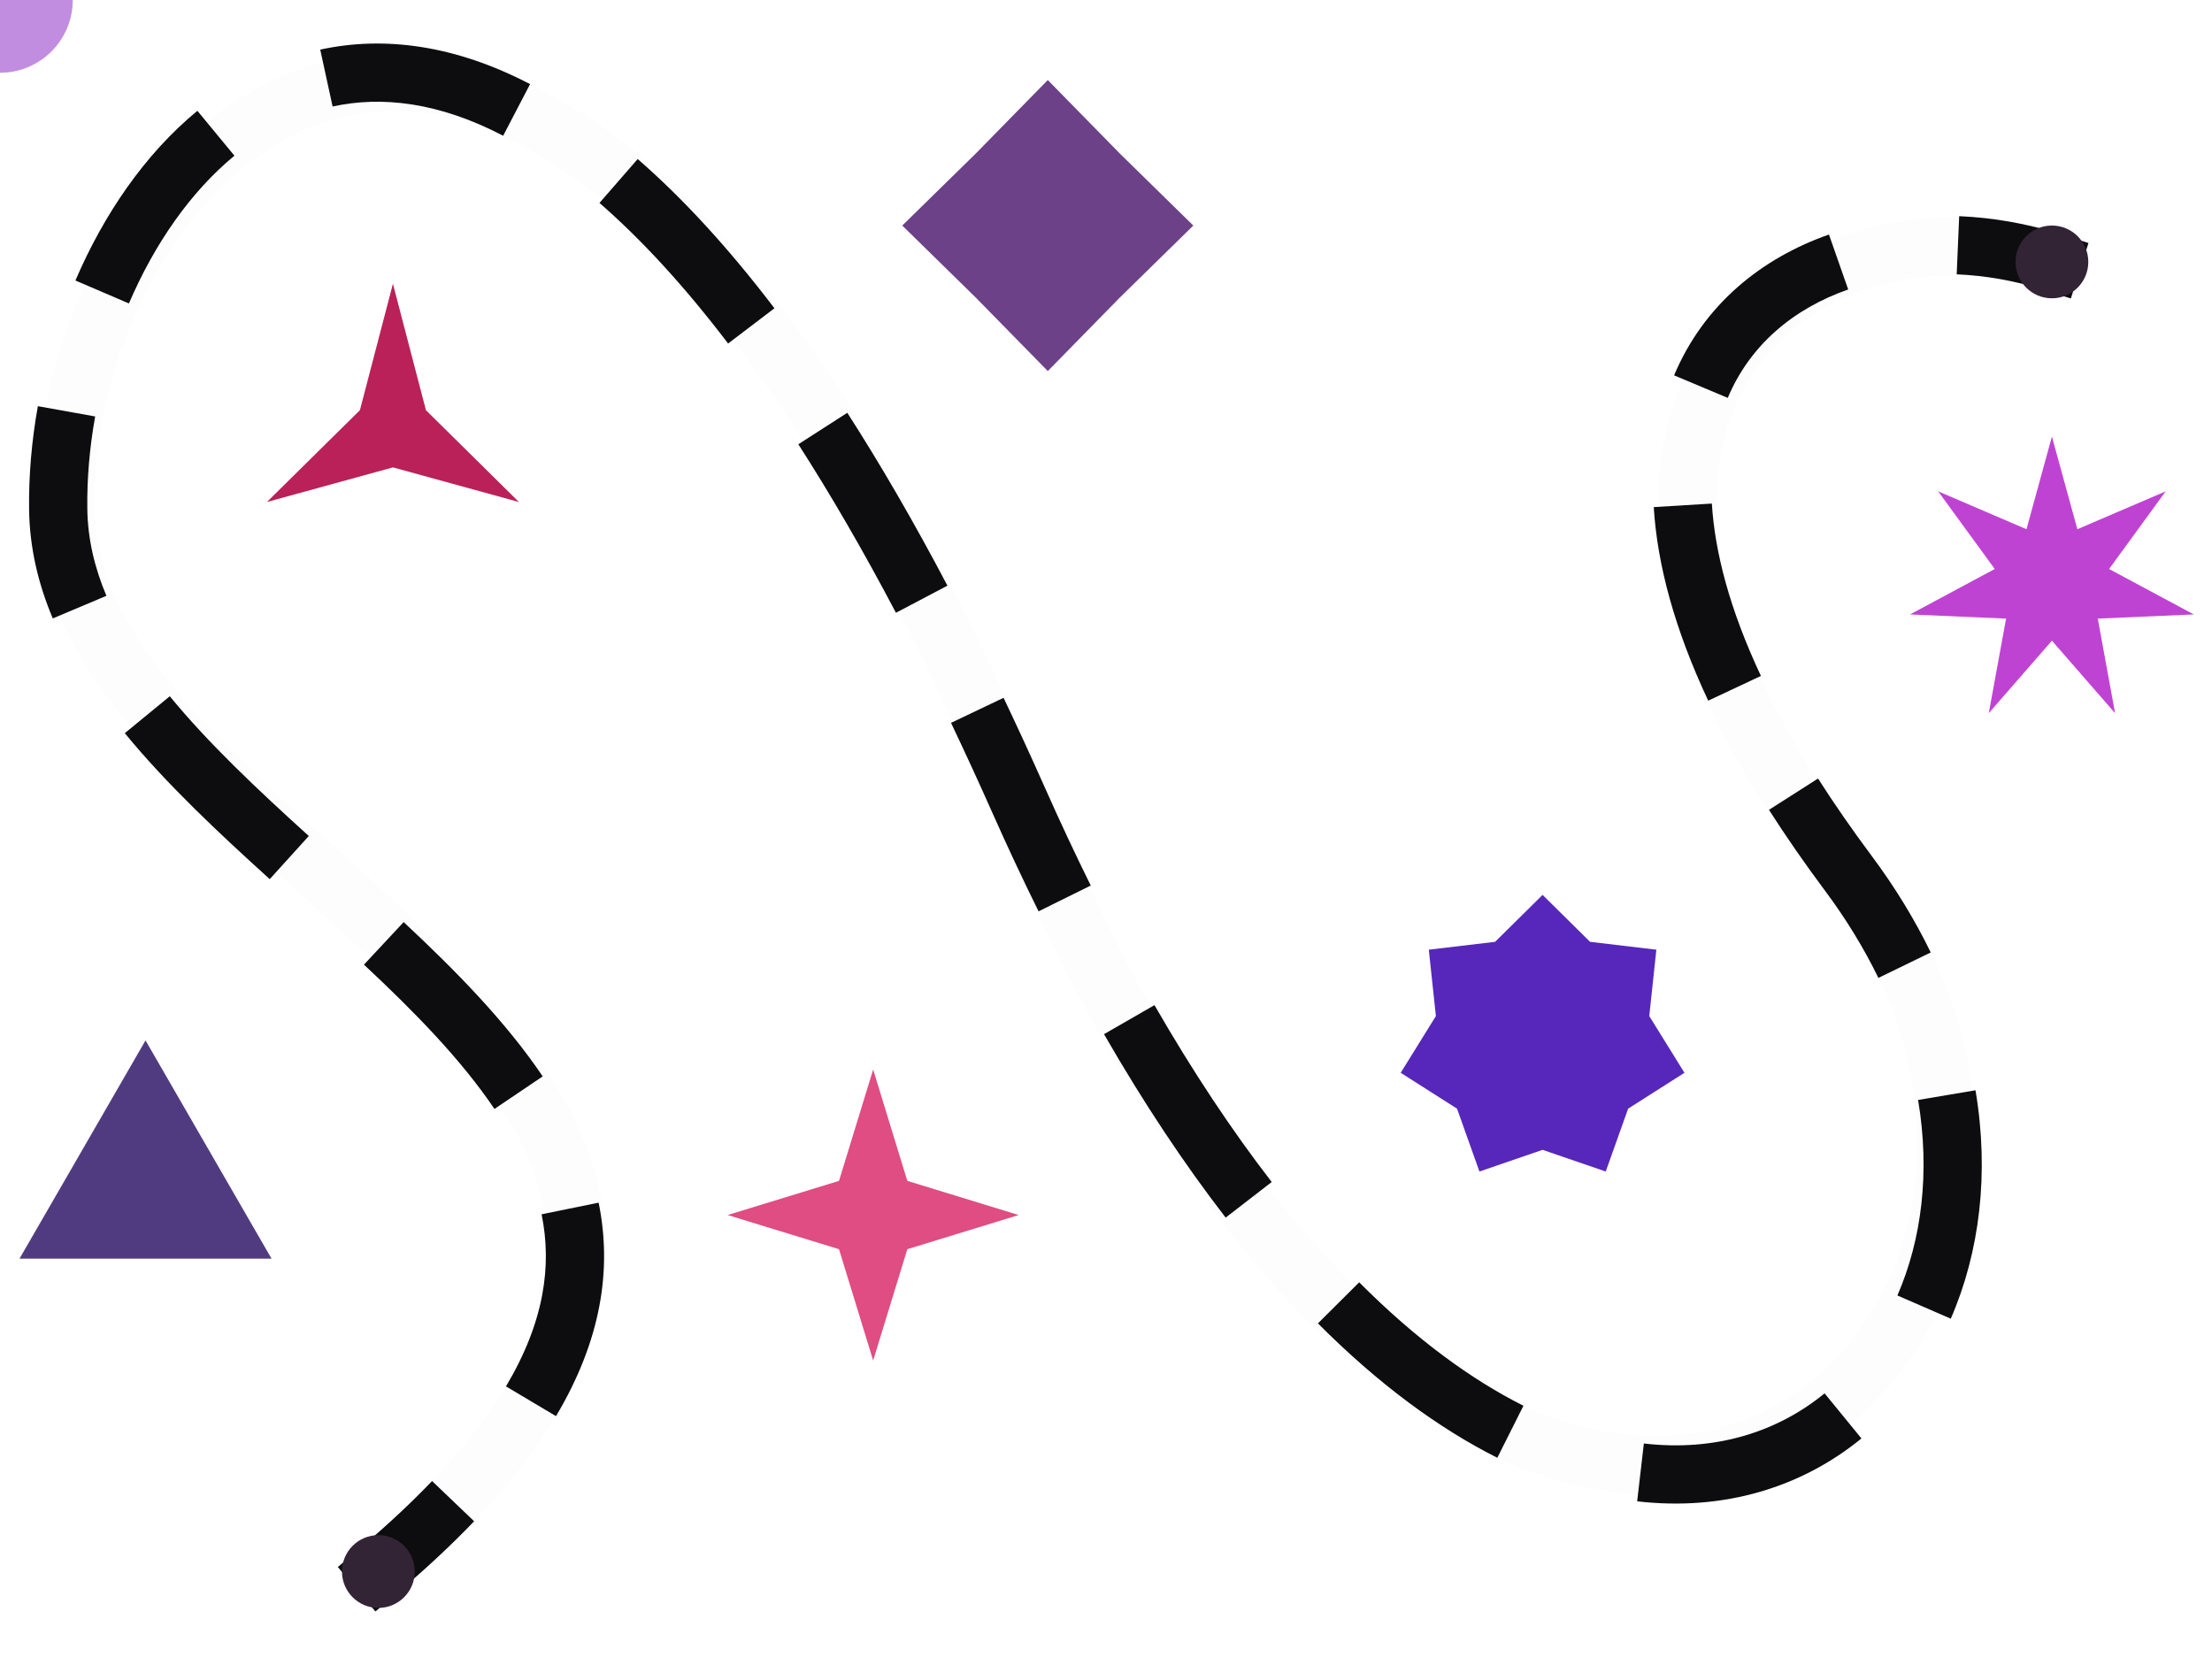 <svg class="i-concepts" width="304" height="230" viewBox="0 0 304 230" fill="none" xmlns="http://www.w3.org/2000/svg">
<path class="path" d="M52 216C132 148 11 120 9 71C7 22 72 -51 140 110C208 271 303 183 254 120C205 57 248 25 282 36" stroke="#0D0C0E" stroke-opacity="0.01" stroke-width="8"/>
<path class="path-stroke" d="M49.484 212.795L46.43 215.378L51.597 221.486L54.651 218.902L49.484 212.795ZM280.789 39.812L284.602 41.023L287.023 33.398L283.211 32.188L280.789 39.812ZM54.651 218.902C58.606 215.556 62.1 212.288 65.16 209.091L59.38 203.56C56.539 206.529 53.254 209.605 49.484 212.795L54.651 218.902ZM76.414 194.641C82.592 184.257 84.152 174.518 82.272 165.3L74.433 166.899C75.872 173.951 74.817 181.678 69.539 190.55L76.414 194.641ZM74.586 147.944C69.524 140.442 62.655 133.437 55.477 126.737L50.019 132.586C57.098 139.193 63.418 145.696 67.954 152.419L74.586 147.944ZM42.441 114.904C35.356 108.489 28.667 102.196 23.335 95.697L17.15 100.771C22.895 107.774 29.98 114.414 37.072 120.834L42.441 114.904ZM14.625 81.892C12.979 77.99 12.055 74.033 12 69.946L4 70.054C4.071 75.312 5.266 80.287 7.254 85.001L14.625 81.892ZM12 69.946C11.944 65.799 12.311 61.514 13.078 57.24L5.204 55.827C4.352 60.573 3.937 65.367 4 70.054L12 69.946ZM17.719 41.706C21.231 33.511 26.192 26.369 32.217 21.4L27.127 15.228C19.906 21.183 14.26 29.468 10.366 38.554L17.719 41.706ZM45.71 14.636C52.467 13.166 60.308 14.045 69.151 18.656L72.85 11.563C62.577 6.206 52.834 4.899 44.009 6.819L45.71 14.636ZM82.387 27.892C88.021 32.795 93.932 39.154 100.066 47.215L106.433 42.371C100.034 33.962 93.758 27.182 87.638 21.857L82.387 27.892ZM109.717 61.062C114.109 67.898 118.586 75.594 123.131 84.224L130.209 80.497C125.57 71.687 120.978 63.789 116.447 56.737L109.717 61.062ZM130.701 99.353C132.573 103.282 134.455 107.371 136.345 111.624L143.656 108.376C141.738 104.061 139.827 99.907 137.923 95.911L130.701 99.353ZM136.345 111.624C138.455 116.374 140.585 120.916 142.733 125.258L149.904 121.711C147.807 117.472 145.723 113.029 143.656 108.376L136.345 111.624ZM151.728 142.14C157.247 151.731 162.84 160.103 168.446 167.354L174.775 162.461C169.415 155.528 164.021 147.462 158.662 138.15L151.728 142.14ZM181.128 181.891C189.457 190.256 197.744 196.324 205.78 200.363L209.372 193.214C202.231 189.626 194.628 184.111 186.797 176.246L181.128 181.891ZM224.999 206.349C236.998 207.735 247.657 204.377 255.821 197.707L250.76 191.512C244.3 196.789 235.807 199.544 225.918 198.402L224.999 206.349ZM268.099 181.248C272.081 172.095 273.414 161.235 271.497 149.854L263.608 151.183C265.287 161.149 264.082 170.427 260.763 178.056L268.099 181.248ZM265.346 130.911C263.172 126.44 260.47 121.985 257.207 117.609L250.793 122.391C253.766 126.378 256.204 130.404 258.151 134.409L265.346 130.911ZM257.207 117.609C254.473 113.943 252.03 110.408 249.858 107.004L243.114 111.307C245.398 114.887 247.952 118.581 250.793 122.391L257.207 117.609ZM242.007 92.903C237.704 83.745 235.668 75.862 235.264 69.213L227.279 69.698C227.757 77.575 230.137 86.451 234.766 96.304L242.007 92.903ZM237.451 54.687C240.51 47.402 246.5 42.413 254.001 39.787L251.358 32.236C242.088 35.481 234.151 41.883 230.075 51.59L237.451 54.687ZM268.913 37.705C272.883 37.875 276.903 38.578 280.789 39.812L283.211 32.188C278.649 30.739 273.93 29.912 269.255 29.712L268.913 37.705Z" fill="#0D0C0E"/>
<path class="shape-6" d="M282 60L285.497 72.738L297.637 67.53L289.858 78.207L301.499 84.45L288.302 85.025L290.678 98.019L282 88.06L273.322 98.019L275.698 85.025L262.501 84.45L274.142 78.207L266.363 67.53L278.503 72.738L282 60Z" fill="#BF43D3"/>
<path class="shape-5" d="M212 123L218.526 129.449L227.637 130.53L226.663 139.653L231.499 147.45L223.759 152.377L220.678 161.019L212 158.04L203.322 161.019L200.241 152.377L192.501 147.45L197.337 139.653L196.363 130.53L205.474 129.449L212 123Z" fill="#5627BA"/>
<path class="shape-4" d="M120 147L124.695 162.305L140 167L124.695 171.695L120 187L115.305 171.695L100 167L115.305 162.305L120 147Z" fill="#DF4D82"/>
<path class="shape-3" d="M144 11L153.899 21.101L164 31L153.899 40.9L144 51L134.101 40.9L124 31L134.101 21.101L144 11Z" fill="#6C4187"/>
<path class="shape-2" d="M54 39L58.538 56.38L71.32 69L54 64.24L36.679 69L49.462 56.38L54 39Z" fill="#BA2158"/>
<path class="shape-1" d="M20 143L37.321 173H2.679L20 143Z" fill="#513B80"/>
<circle class="end" cx="282" cy="36" r="5" fill="#322435"/>
<circle class="start" cx="52" cy="216" r="5" fill="#322435"/>
<circle class="cursor" cx="0" cy="0" r="10" fill="#c18de0"/>
</svg>
